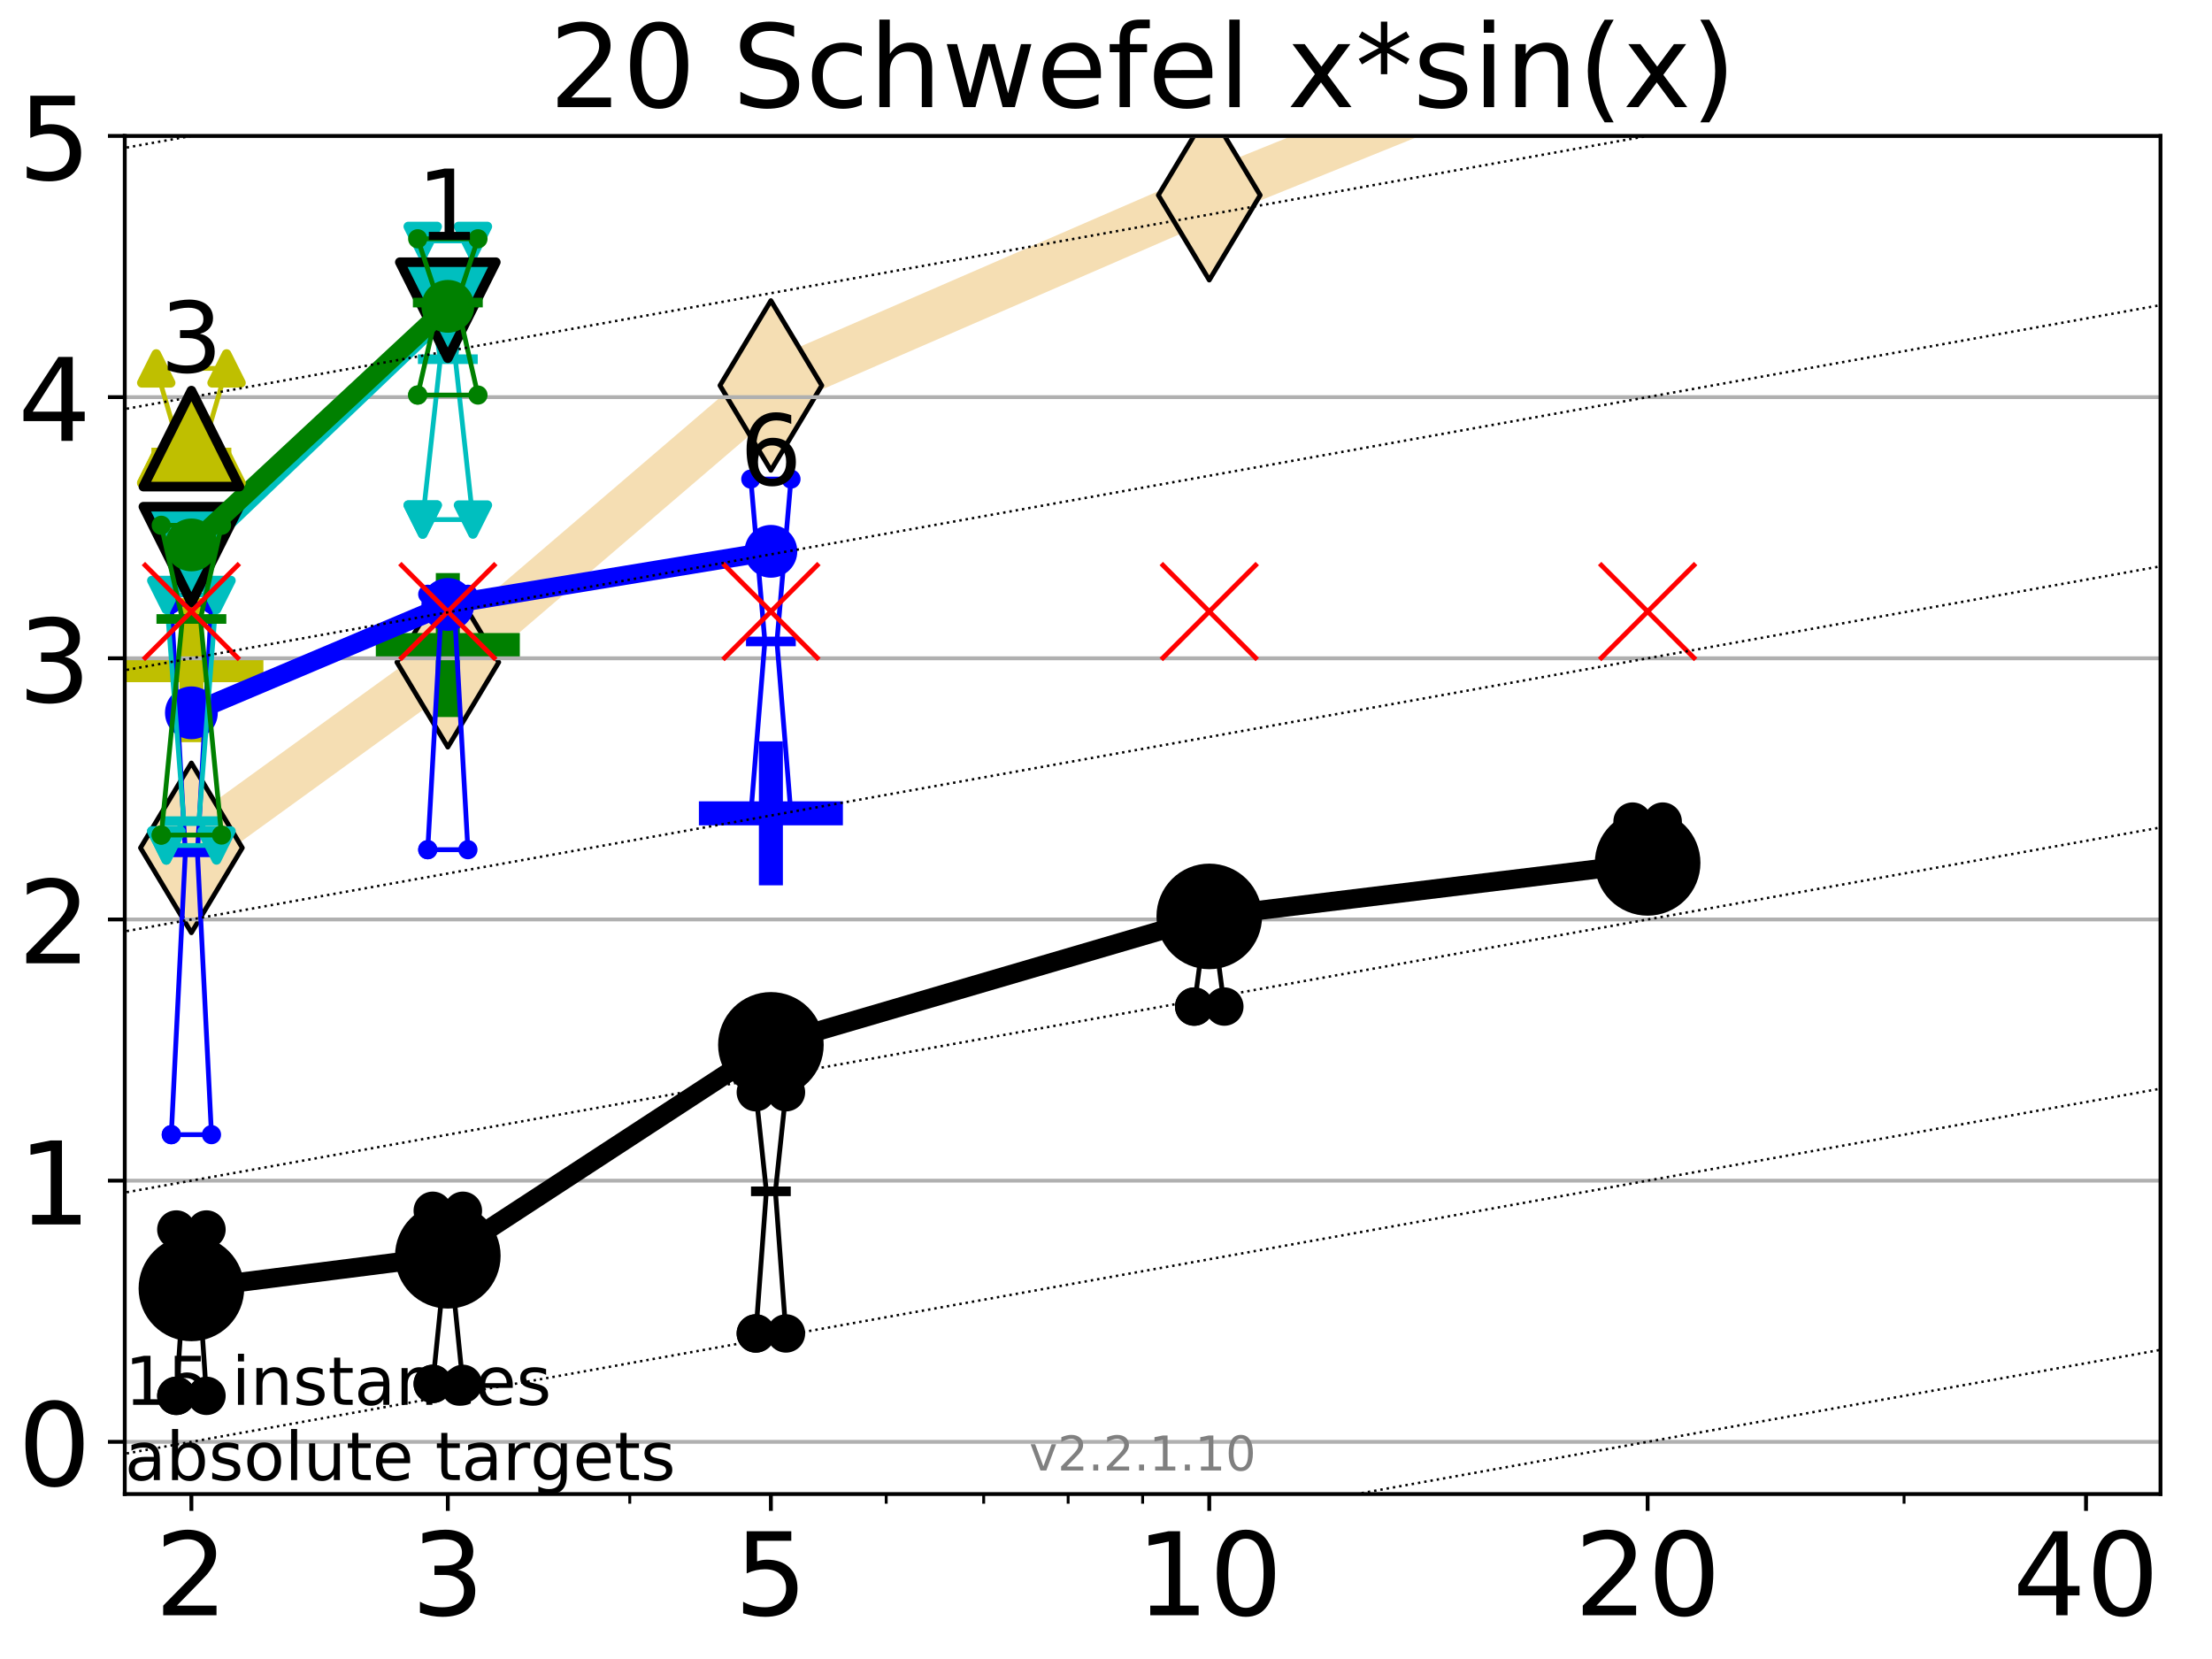 <?xml version="1.0" encoding="utf-8" standalone="no"?>
<!DOCTYPE svg PUBLIC "-//W3C//DTD SVG 1.1//EN"
  "http://www.w3.org/Graphics/SVG/1.1/DTD/svg11.dtd">
<!-- Created with matplotlib (http://matplotlib.org/) -->
<svg height="345.6pt" version="1.1" viewBox="0 0 460.8 345.6" width="460.8pt" xmlns="http://www.w3.org/2000/svg" xmlns:xlink="http://www.w3.org/1999/xlink">
 <defs>
  <style type="text/css">
*{stroke-linecap:butt;stroke-linejoin:round;}
  </style>
 </defs>
 <g id="figure_1">
  <g id="patch_1">
   <path d="M 0 345.6 
L 460.8 345.6 
L 460.8 0 
L 0 0 
z
" style="fill:#ffffff;"/>
  </g>
  <g id="axes_1">
   <g id="patch_2">
    <path d="M 25.99 311.24 
L 450.072 311.24 
L 450.072 28.32 
L 25.99 28.32 
z
" style="fill:#ffffff;"/>
   </g>
   <g id="line2d_1">
    <path clip-path="url(#pe237c9c0b2)" d="M 39.871 176.627 
L 93.29 137.961 
L 160.591 80.302 
L 251.912 40.664 
L 343.233 3.742 
" style="fill:none;stroke:#f5deb3;stroke-linecap:square;stroke-width:10;"/>
    <defs>
     <path d="M -0 17.678 
L 10.607 0 
L 0 -17.678 
L -10.607 -0 
z
" id="m5ea9d3b8e5" style="stroke:#000000;stroke-linejoin:miter;"/>
    </defs>
    <g clip-path="url(#pe237c9c0b2)">
     <use style="fill:#f5deb3;stroke:#000000;stroke-linejoin:miter;" x="39.871" xlink:href="#m5ea9d3b8e5" y="176.627"/>
     <use style="fill:#f5deb3;stroke:#000000;stroke-linejoin:miter;" x="93.29" xlink:href="#m5ea9d3b8e5" y="137.961"/>
     <use style="fill:#f5deb3;stroke:#000000;stroke-linejoin:miter;" x="160.591" xlink:href="#m5ea9d3b8e5" y="80.302"/>
     <use style="fill:#f5deb3;stroke:#000000;stroke-linejoin:miter;" x="251.912" xlink:href="#m5ea9d3b8e5" y="40.664"/>
     <use style="fill:#f5deb3;stroke:#000000;stroke-linejoin:miter;" x="343.233" xlink:href="#m5ea9d3b8e5" y="3.742"/>
    </g>
   </g>
   <g id="line2d_2">
    <defs>
     <path d="M -15 0 
L 15 0 
M 0 15 
L 0 -15 
" id="m3af08c7e57" style="stroke:#bfbf00;stroke-width:5;"/>
    </defs>
    <g clip-path="url(#pe237c9c0b2)">
     <use style="fill:#bfbf00;stroke:#bfbf00;stroke-width:5;" x="39.871" xlink:href="#m3af08c7e57" y="139.612"/>
    </g>
   </g>
   <g id="line2d_3">
    <defs>
     <path d="M -15 0 
L 15 0 
M 0 15 
L 0 -15 
" id="m9e82dabcdb" style="stroke:#008000;stroke-width:5;"/>
    </defs>
    <g clip-path="url(#pe237c9c0b2)">
     <use style="fill:#008000;stroke:#008000;stroke-width:5;" x="93.29" xlink:href="#m9e82dabcdb" y="134.373"/>
    </g>
   </g>
   <g id="line2d_4">
    <defs>
     <path d="M -15 0 
L 15 0 
M 0 15 
L 0 -15 
" id="m5fb9a158f3" style="stroke:#0000ff;stroke-width:5;"/>
    </defs>
    <g clip-path="url(#pe237c9c0b2)">
     <use style="fill:#0000ff;stroke:#0000ff;stroke-width:5;" x="160.591" xlink:href="#m5fb9a158f3" y="169.433"/>
    </g>
   </g>
   <g id="matplotlib.axis_1">
    <g id="xtick_1">
     <g id="line2d_5">
      <defs>
       <path d="M 0 0 
L 0 3.5 
" id="m51ab8c7e76" style="stroke:#000000;stroke-width:0.8;"/>
      </defs>
      <g>
       <use style="stroke:#000000;stroke-width:0.8;" x="39.871" xlink:href="#m51ab8c7e76" y="311.24"/>
      </g>
     </g>
     <g id="text_1">
      <!-- 2 -->
      <defs>
       <path d="M 19.188 8.297 
L 53.609 8.297 
L 53.609 0 
L 7.328 0 
L 7.328 8.297 
Q 12.938 14.109 22.625 23.891 
Q 32.328 33.688 34.812 36.531 
Q 39.547 41.844 41.422 45.531 
Q 43.312 49.219 43.312 52.781 
Q 43.312 58.594 39.234 62.25 
Q 35.156 65.922 28.609 65.922 
Q 23.969 65.922 18.812 64.312 
Q 13.672 62.703 7.812 59.422 
L 7.812 69.391 
Q 13.766 71.781 18.938 73 
Q 24.125 74.219 28.422 74.219 
Q 39.75 74.219 46.484 68.547 
Q 53.219 62.891 53.219 53.422 
Q 53.219 48.922 51.531 44.891 
Q 49.859 40.875 45.406 35.406 
Q 44.188 33.984 37.641 27.219 
Q 31.109 20.453 19.188 8.297 
z
" id="DejaVuSans-32"/>
      </defs>
      <g transform="translate(32.236 336.476)scale(0.24 -0.24)">
       <use xlink:href="#DejaVuSans-32"/>
      </g>
     </g>
    </g>
    <g id="xtick_2">
     <g id="line2d_6">
      <g>
       <use style="stroke:#000000;stroke-width:0.8;" x="93.29" xlink:href="#m51ab8c7e76" y="311.24"/>
      </g>
     </g>
     <g id="text_2">
      <!-- 3 -->
      <defs>
       <path d="M 40.578 39.312 
Q 47.656 37.797 51.625 33 
Q 55.609 28.219 55.609 21.188 
Q 55.609 10.406 48.188 4.484 
Q 40.766 -1.422 27.094 -1.422 
Q 22.516 -1.422 17.656 -0.516 
Q 12.797 0.391 7.625 2.203 
L 7.625 11.719 
Q 11.719 9.328 16.594 8.109 
Q 21.484 6.891 26.812 6.891 
Q 36.078 6.891 40.938 10.547 
Q 45.797 14.203 45.797 21.188 
Q 45.797 27.641 41.281 31.266 
Q 36.766 34.906 28.719 34.906 
L 20.219 34.906 
L 20.219 43.016 
L 29.109 43.016 
Q 36.375 43.016 40.234 45.922 
Q 44.094 48.828 44.094 54.297 
Q 44.094 59.906 40.109 62.906 
Q 36.141 65.922 28.719 65.922 
Q 24.656 65.922 20.016 65.031 
Q 15.375 64.156 9.812 62.312 
L 9.812 71.094 
Q 15.438 72.656 20.344 73.438 
Q 25.25 74.219 29.594 74.219 
Q 40.828 74.219 47.359 69.109 
Q 53.906 64.016 53.906 55.328 
Q 53.906 49.266 50.438 45.094 
Q 46.969 40.922 40.578 39.312 
z
" id="DejaVuSans-33"/>
      </defs>
      <g transform="translate(85.656 336.476)scale(0.24 -0.24)">
       <use xlink:href="#DejaVuSans-33"/>
      </g>
     </g>
    </g>
    <g id="xtick_3">
     <g id="line2d_7">
      <g>
       <use style="stroke:#000000;stroke-width:0.8;" x="160.591" xlink:href="#m51ab8c7e76" y="311.24"/>
      </g>
     </g>
     <g id="text_3">
      <!-- 5 -->
      <defs>
       <path d="M 10.797 72.906 
L 49.516 72.906 
L 49.516 64.594 
L 19.828 64.594 
L 19.828 46.734 
Q 21.969 47.469 24.109 47.828 
Q 26.266 48.188 28.422 48.188 
Q 40.625 48.188 47.75 41.5 
Q 54.891 34.812 54.891 23.391 
Q 54.891 11.625 47.562 5.094 
Q 40.234 -1.422 26.906 -1.422 
Q 22.312 -1.422 17.547 -0.641 
Q 12.797 0.141 7.719 1.703 
L 7.719 11.625 
Q 12.109 9.234 16.797 8.062 
Q 21.484 6.891 26.703 6.891 
Q 35.156 6.891 40.078 11.328 
Q 45.016 15.766 45.016 23.391 
Q 45.016 31 40.078 35.438 
Q 35.156 39.891 26.703 39.891 
Q 22.75 39.891 18.812 39.016 
Q 14.891 38.141 10.797 36.281 
z
" id="DejaVuSans-35"/>
      </defs>
      <g transform="translate(152.956 336.476)scale(0.24 -0.24)">
       <use xlink:href="#DejaVuSans-35"/>
      </g>
     </g>
    </g>
    <g id="xtick_4">
     <g id="line2d_8">
      <g>
       <use style="stroke:#000000;stroke-width:0.8;" x="251.912" xlink:href="#m51ab8c7e76" y="311.24"/>
      </g>
     </g>
     <g id="text_4">
      <!-- 10 -->
      <defs>
       <path d="M 12.406 8.297 
L 28.516 8.297 
L 28.516 63.922 
L 10.984 60.406 
L 10.984 69.391 
L 28.422 72.906 
L 38.281 72.906 
L 38.281 8.297 
L 54.391 8.297 
L 54.391 0 
L 12.406 0 
z
" id="DejaVuSans-31"/>
       <path d="M 31.781 66.406 
Q 24.172 66.406 20.328 58.906 
Q 16.5 51.422 16.5 36.375 
Q 16.5 21.391 20.328 13.891 
Q 24.172 6.391 31.781 6.391 
Q 39.453 6.391 43.281 13.891 
Q 47.125 21.391 47.125 36.375 
Q 47.125 51.422 43.281 58.906 
Q 39.453 66.406 31.781 66.406 
z
M 31.781 74.219 
Q 44.047 74.219 50.516 64.516 
Q 56.984 54.828 56.984 36.375 
Q 56.984 17.969 50.516 8.266 
Q 44.047 -1.422 31.781 -1.422 
Q 19.531 -1.422 13.062 8.266 
Q 6.594 17.969 6.594 36.375 
Q 6.594 54.828 13.062 64.516 
Q 19.531 74.219 31.781 74.219 
z
" id="DejaVuSans-30"/>
      </defs>
      <g transform="translate(236.642 336.476)scale(0.24 -0.24)">
       <use xlink:href="#DejaVuSans-31"/>
       <use x="63.623" xlink:href="#DejaVuSans-30"/>
      </g>
     </g>
    </g>
    <g id="xtick_5">
     <g id="line2d_9">
      <g>
       <use style="stroke:#000000;stroke-width:0.8;" x="343.233" xlink:href="#m51ab8c7e76" y="311.24"/>
      </g>
     </g>
     <g id="text_5">
      <!-- 20 -->
      <g transform="translate(327.963 336.476)scale(0.24 -0.24)">
       <use xlink:href="#DejaVuSans-32"/>
       <use x="63.623" xlink:href="#DejaVuSans-30"/>
      </g>
     </g>
    </g>
    <g id="xtick_6">
     <g id="line2d_10">
      <g>
       <use style="stroke:#000000;stroke-width:0.8;" x="434.554" xlink:href="#m51ab8c7e76" y="311.24"/>
      </g>
     </g>
     <g id="text_6">
      <!-- 40 -->
      <defs>
       <path d="M 37.797 64.312 
L 12.891 25.391 
L 37.797 25.391 
z
M 35.203 72.906 
L 47.609 72.906 
L 47.609 25.391 
L 58.016 25.391 
L 58.016 17.188 
L 47.609 17.188 
L 47.609 0 
L 37.797 0 
L 37.797 17.188 
L 4.891 17.188 
L 4.891 26.703 
z
" id="DejaVuSans-34"/>
      </defs>
      <g transform="translate(419.284 336.476)scale(0.24 -0.24)">
       <use xlink:href="#DejaVuSans-34"/>
       <use x="63.623" xlink:href="#DejaVuSans-30"/>
      </g>
     </g>
    </g>
    <g id="xtick_7">
     <g id="line2d_11">
      <defs>
       <path d="M 0 0 
L 0 2 
" id="m64a99295f7" style="stroke:#000000;stroke-width:0.6;"/>
      </defs>
      <g>
       <use style="stroke:#000000;stroke-width:0.6;" x="39.871" xlink:href="#m64a99295f7" y="311.24"/>
      </g>
     </g>
    </g>
    <g id="xtick_8">
     <g id="line2d_12">
      <g>
       <use style="stroke:#000000;stroke-width:0.6;" x="93.29" xlink:href="#m64a99295f7" y="311.24"/>
      </g>
     </g>
    </g>
    <g id="xtick_9">
     <g id="line2d_13">
      <g>
       <use style="stroke:#000000;stroke-width:0.6;" x="131.192" xlink:href="#m64a99295f7" y="311.24"/>
      </g>
     </g>
    </g>
    <g id="xtick_10">
     <g id="line2d_14">
      <g>
       <use style="stroke:#000000;stroke-width:0.6;" x="160.591" xlink:href="#m64a99295f7" y="311.24"/>
      </g>
     </g>
    </g>
    <g id="xtick_11">
     <g id="line2d_15">
      <g>
       <use style="stroke:#000000;stroke-width:0.6;" x="184.612" xlink:href="#m64a99295f7" y="311.24"/>
      </g>
     </g>
    </g>
    <g id="xtick_12">
     <g id="line2d_16">
      <g>
       <use style="stroke:#000000;stroke-width:0.6;" x="204.921" xlink:href="#m64a99295f7" y="311.24"/>
      </g>
     </g>
    </g>
    <g id="xtick_13">
     <g id="line2d_17">
      <g>
       <use style="stroke:#000000;stroke-width:0.6;" x="222.513" xlink:href="#m64a99295f7" y="311.24"/>
      </g>
     </g>
    </g>
    <g id="xtick_14">
     <g id="line2d_18">
      <g>
       <use style="stroke:#000000;stroke-width:0.6;" x="238.031" xlink:href="#m64a99295f7" y="311.24"/>
      </g>
     </g>
    </g>
    <g id="xtick_15">
     <g id="line2d_19">
      <g>
       <use style="stroke:#000000;stroke-width:0.6;" x="343.233" xlink:href="#m64a99295f7" y="311.24"/>
      </g>
     </g>
    </g>
    <g id="xtick_16">
     <g id="line2d_20">
      <g>
       <use style="stroke:#000000;stroke-width:0.6;" x="396.653" xlink:href="#m64a99295f7" y="311.24"/>
      </g>
     </g>
    </g>
    <g id="xtick_17">
     <g id="line2d_21">
      <g>
       <use style="stroke:#000000;stroke-width:0.6;" x="434.554" xlink:href="#m64a99295f7" y="311.24"/>
      </g>
     </g>
    </g>
   </g>
   <g id="matplotlib.axis_2">
    <g id="ytick_1">
     <g id="line2d_22">
      <path clip-path="url(#pe237c9c0b2)" d="M 25.99 300.358 
L 450.072 300.358 
" style="fill:none;stroke:#b0b0b0;stroke-linecap:square;stroke-width:0.8;"/>
     </g>
     <g id="line2d_23">
      <defs>
       <path d="M 0 0 
L -3.5 0 
" id="m6e89105140" style="stroke:#000000;stroke-width:0.8;"/>
      </defs>
      <g>
       <use style="stroke:#000000;stroke-width:0.8;" x="25.99" xlink:href="#m6e89105140" y="300.358"/>
      </g>
     </g>
     <g id="text_7">
      <!-- 0 -->
      <g transform="translate(3.72 309.477)scale(0.24 -0.24)">
       <use xlink:href="#DejaVuSans-30"/>
      </g>
     </g>
    </g>
    <g id="ytick_2">
     <g id="line2d_24">
      <path clip-path="url(#pe237c9c0b2)" d="M 25.99 245.951 
L 450.072 245.951 
" style="fill:none;stroke:#b0b0b0;stroke-linecap:square;stroke-width:0.8;"/>
     </g>
     <g id="line2d_25">
      <g>
       <use style="stroke:#000000;stroke-width:0.8;" x="25.99" xlink:href="#m6e89105140" y="245.951"/>
      </g>
     </g>
     <g id="text_8">
      <!-- 1 -->
      <g transform="translate(3.72 255.069)scale(0.24 -0.24)">
       <use xlink:href="#DejaVuSans-31"/>
      </g>
     </g>
    </g>
    <g id="ytick_3">
     <g id="line2d_26">
      <path clip-path="url(#pe237c9c0b2)" d="M 25.99 191.543 
L 450.072 191.543 
" style="fill:none;stroke:#b0b0b0;stroke-linecap:square;stroke-width:0.8;"/>
     </g>
     <g id="line2d_27">
      <g>
       <use style="stroke:#000000;stroke-width:0.8;" x="25.99" xlink:href="#m6e89105140" y="191.543"/>
      </g>
     </g>
     <g id="text_9">
      <!-- 2 -->
      <g transform="translate(3.72 200.661)scale(0.24 -0.24)">
       <use xlink:href="#DejaVuSans-32"/>
      </g>
     </g>
    </g>
    <g id="ytick_4">
     <g id="line2d_28">
      <path clip-path="url(#pe237c9c0b2)" d="M 25.99 137.135 
L 450.072 137.135 
" style="fill:none;stroke:#b0b0b0;stroke-linecap:square;stroke-width:0.8;"/>
     </g>
     <g id="line2d_29">
      <g>
       <use style="stroke:#000000;stroke-width:0.8;" x="25.99" xlink:href="#m6e89105140" y="137.135"/>
      </g>
     </g>
     <g id="text_10">
      <!-- 3 -->
      <g transform="translate(3.72 146.254)scale(0.24 -0.24)">
       <use xlink:href="#DejaVuSans-33"/>
      </g>
     </g>
    </g>
    <g id="ytick_5">
     <g id="line2d_30">
      <path clip-path="url(#pe237c9c0b2)" d="M 25.99 82.728 
L 450.072 82.728 
" style="fill:none;stroke:#b0b0b0;stroke-linecap:square;stroke-width:0.8;"/>
     </g>
     <g id="line2d_31">
      <g>
       <use style="stroke:#000000;stroke-width:0.8;" x="25.99" xlink:href="#m6e89105140" y="82.728"/>
      </g>
     </g>
     <g id="text_11">
      <!-- 4 -->
      <g transform="translate(3.72 91.846)scale(0.24 -0.24)">
       <use xlink:href="#DejaVuSans-34"/>
      </g>
     </g>
    </g>
    <g id="ytick_6">
     <g id="line2d_32">
      <path clip-path="url(#pe237c9c0b2)" d="M 25.99 28.32 
L 450.072 28.32 
" style="fill:none;stroke:#b0b0b0;stroke-linecap:square;stroke-width:0.8;"/>
     </g>
     <g id="line2d_33">
      <g>
       <use style="stroke:#000000;stroke-width:0.8;" x="25.99" xlink:href="#m6e89105140" y="28.32"/>
      </g>
     </g>
     <g id="text_12">
      <!-- 5 -->
      <g transform="translate(3.72 37.438)scale(0.24 -0.24)">
       <use xlink:href="#DejaVuSans-35"/>
      </g>
     </g>
    </g>
   </g>
   <g id="line2d_34">
    <path clip-path="url(#pe237c9c0b2)" d="M 36.732 290.778 
L 38.929 258.021 
L 36.732 256.13 
L 43.01 256.13 
L 40.813 258.021 
L 43.01 290.778 
L 36.732 290.778 
" style="fill:none;stroke:#000000;stroke-linecap:square;"/>
   </g>
   <g id="line2d_35">
    <path clip-path="url(#pe237c9c0b2)" d="M 36.732 290.778 
L 43.01 290.778 
L 43.01 256.13 
L 36.732 256.13 
L 36.732 290.778 
" style="fill:none;"/>
    <defs>
     <path d="M 0 3 
C 0.796 3 1.559 2.684 2.121 2.121 
C 2.684 1.559 3 0.796 3 0 
C 3 -0.796 2.684 -1.559 2.121 -2.121 
C 1.559 -2.684 0.796 -3 0 -3 
C -0.796 -3 -1.559 -2.684 -2.121 -2.121 
C -2.684 -1.559 -3 -0.796 -3 0 
C -3 0.796 -2.684 1.559 -2.121 2.121 
C -1.559 2.684 -0.796 3 0 3 
z
" id="m3b467c3df9" style="stroke:#000000;stroke-width:2;"/>
    </defs>
    <g clip-path="url(#pe237c9c0b2)">
     <use style="stroke:#000000;stroke-width:2;" x="36.732" xlink:href="#m3b467c3df9" y="290.778"/>
     <use style="stroke:#000000;stroke-width:2;" x="43.01" xlink:href="#m3b467c3df9" y="290.778"/>
     <use style="stroke:#000000;stroke-width:2;" x="43.01" xlink:href="#m3b467c3df9" y="256.13"/>
     <use style="stroke:#000000;stroke-width:2;" x="36.732" xlink:href="#m3b467c3df9" y="256.13"/>
     <use style="stroke:#000000;stroke-width:2;" x="36.732" xlink:href="#m3b467c3df9" y="290.778"/>
    </g>
   </g>
   <g id="line2d_36">
    <path clip-path="url(#pe237c9c0b2)" d="M 36.732 258.021 
L 43.01 258.021 
" style="fill:none;stroke:#000000;stroke-linecap:square;stroke-width:2;"/>
   </g>
   <g id="line2d_37">
    <path clip-path="url(#pe237c9c0b2)" d="M 90.151 288.288 
L 92.349 266.637 
L 90.151 252.229 
L 96.43 252.229 
L 94.232 266.637 
L 96.43 288.288 
L 90.151 288.288 
" style="fill:none;stroke:#000000;stroke-linecap:square;"/>
   </g>
   <g id="line2d_38">
    <path clip-path="url(#pe237c9c0b2)" d="M 90.151 288.288 
L 96.43 288.288 
L 96.43 252.229 
L 90.151 252.229 
L 90.151 288.288 
" style="fill:none;"/>
    <g clip-path="url(#pe237c9c0b2)">
     <use style="stroke:#000000;stroke-width:2;" x="90.151" xlink:href="#m3b467c3df9" y="288.288"/>
     <use style="stroke:#000000;stroke-width:2;" x="96.43" xlink:href="#m3b467c3df9" y="288.288"/>
     <use style="stroke:#000000;stroke-width:2;" x="96.43" xlink:href="#m3b467c3df9" y="252.229"/>
     <use style="stroke:#000000;stroke-width:2;" x="90.151" xlink:href="#m3b467c3df9" y="252.229"/>
     <use style="stroke:#000000;stroke-width:2;" x="90.151" xlink:href="#m3b467c3df9" y="288.288"/>
    </g>
   </g>
   <g id="line2d_39">
    <path clip-path="url(#pe237c9c0b2)" d="M 90.151 266.637 
L 96.43 266.637 
" style="fill:none;stroke:#000000;stroke-linecap:square;stroke-width:2;"/>
   </g>
   <g id="line2d_40">
    <path clip-path="url(#pe237c9c0b2)" d="M 157.452 277.781 
L 159.649 248.179 
L 157.452 227.536 
L 163.73 227.536 
L 161.533 248.179 
L 163.73 277.781 
L 157.452 277.781 
" style="fill:none;stroke:#000000;stroke-linecap:square;"/>
   </g>
   <g id="line2d_41">
    <path clip-path="url(#pe237c9c0b2)" d="M 157.452 277.781 
L 163.73 277.781 
L 163.73 227.536 
L 157.452 227.536 
L 157.452 277.781 
" style="fill:none;"/>
    <g clip-path="url(#pe237c9c0b2)">
     <use style="stroke:#000000;stroke-width:2;" x="157.452" xlink:href="#m3b467c3df9" y="277.781"/>
     <use style="stroke:#000000;stroke-width:2;" x="163.73" xlink:href="#m3b467c3df9" y="277.781"/>
     <use style="stroke:#000000;stroke-width:2;" x="163.73" xlink:href="#m3b467c3df9" y="227.536"/>
     <use style="stroke:#000000;stroke-width:2;" x="157.452" xlink:href="#m3b467c3df9" y="227.536"/>
     <use style="stroke:#000000;stroke-width:2;" x="157.452" xlink:href="#m3b467c3df9" y="277.781"/>
    </g>
   </g>
   <g id="line2d_42">
    <path clip-path="url(#pe237c9c0b2)" d="M 157.452 248.179 
L 163.73 248.179 
" style="fill:none;stroke:#000000;stroke-linecap:square;stroke-width:2;"/>
   </g>
   <g id="line2d_43">
    <path clip-path="url(#pe237c9c0b2)" d="M 248.773 209.687 
L 250.97 193.005 
L 248.773 190.799 
L 255.051 190.799 
L 252.854 193.005 
L 255.051 209.687 
L 248.773 209.687 
" style="fill:none;stroke:#000000;stroke-linecap:square;"/>
   </g>
   <g id="line2d_44">
    <path clip-path="url(#pe237c9c0b2)" d="M 248.773 209.687 
L 255.051 209.687 
L 255.051 190.799 
L 248.773 190.799 
L 248.773 209.687 
" style="fill:none;"/>
    <g clip-path="url(#pe237c9c0b2)">
     <use style="stroke:#000000;stroke-width:2;" x="248.773" xlink:href="#m3b467c3df9" y="209.687"/>
     <use style="stroke:#000000;stroke-width:2;" x="255.051" xlink:href="#m3b467c3df9" y="209.687"/>
     <use style="stroke:#000000;stroke-width:2;" x="255.051" xlink:href="#m3b467c3df9" y="190.799"/>
     <use style="stroke:#000000;stroke-width:2;" x="248.773" xlink:href="#m3b467c3df9" y="190.799"/>
     <use style="stroke:#000000;stroke-width:2;" x="248.773" xlink:href="#m3b467c3df9" y="209.687"/>
    </g>
   </g>
   <g id="line2d_45">
    <path clip-path="url(#pe237c9c0b2)" d="M 248.773 193.005 
L 255.051 193.005 
" style="fill:none;stroke:#000000;stroke-linecap:square;stroke-width:2;"/>
   </g>
   <g id="line2d_46">
    <path clip-path="url(#pe237c9c0b2)" d="M 340.094 183.958 
L 342.291 176.247 
L 340.094 171.154 
L 346.372 171.154 
L 344.175 176.247 
L 346.372 183.958 
L 340.094 183.958 
" style="fill:none;stroke:#000000;stroke-linecap:square;"/>
   </g>
   <g id="line2d_47">
    <path clip-path="url(#pe237c9c0b2)" d="M 340.094 183.958 
L 346.372 183.958 
L 346.372 171.154 
L 340.094 171.154 
L 340.094 183.958 
" style="fill:none;"/>
    <g clip-path="url(#pe237c9c0b2)">
     <use style="stroke:#000000;stroke-width:2;" x="340.094" xlink:href="#m3b467c3df9" y="183.958"/>
     <use style="stroke:#000000;stroke-width:2;" x="346.372" xlink:href="#m3b467c3df9" y="183.958"/>
     <use style="stroke:#000000;stroke-width:2;" x="346.372" xlink:href="#m3b467c3df9" y="171.154"/>
     <use style="stroke:#000000;stroke-width:2;" x="340.094" xlink:href="#m3b467c3df9" y="171.154"/>
     <use style="stroke:#000000;stroke-width:2;" x="340.094" xlink:href="#m3b467c3df9" y="183.958"/>
    </g>
   </g>
   <g id="line2d_48">
    <path clip-path="url(#pe237c9c0b2)" d="M 340.094 176.247 
L 346.372 176.247 
" style="fill:none;stroke:#000000;stroke-linecap:square;stroke-width:2;"/>
   </g>
   <g id="line2d_49">
    <path clip-path="url(#pe237c9c0b2)" d="M 39.871 268.403 
L 93.29 261.605 
" style="fill:none;stroke:#000000;stroke-linecap:square;stroke-width:4;"/>
   </g>
   <g id="line2d_50">
    <path clip-path="url(#pe237c9c0b2)" d="M 93.29 261.605 
L 160.591 217.663 
" style="fill:none;stroke:#000000;stroke-linecap:square;stroke-width:4;"/>
   </g>
   <g id="line2d_51">
    <path clip-path="url(#pe237c9c0b2)" d="M 160.591 217.663 
L 251.912 190.907 
" style="fill:none;stroke:#000000;stroke-linecap:square;stroke-width:4;"/>
   </g>
   <g id="line2d_52">
    <path clip-path="url(#pe237c9c0b2)" d="M 251.912 190.907 
L 343.233 179.753 
" style="fill:none;stroke:#000000;stroke-linecap:square;stroke-width:4;"/>
   </g>
   <g id="line2d_53">
    <path clip-path="url(#pe237c9c0b2)" d="M 39.871 268.403 
L 93.29 261.605 
L 160.591 217.663 
L 251.912 190.907 
L 343.233 179.753 
" style="fill:none;"/>
    <defs>
     <path d="M 0 10 
C 2.652 10 5.196 8.946 7.071 7.071 
C 8.946 5.196 10 2.652 10 0 
C 10 -2.652 8.946 -5.196 7.071 -7.071 
C 5.196 -8.946 2.652 -10 0 -10 
C -2.652 -10 -5.196 -8.946 -7.071 -7.071 
C -8.946 -5.196 -10 -2.652 -10 0 
C -10 2.652 -8.946 5.196 -7.071 7.071 
C -5.196 8.946 -2.652 10 0 10 
z
" id="mab9c850b05" style="stroke:#000000;stroke-width:2;"/>
    </defs>
    <g clip-path="url(#pe237c9c0b2)">
     <use style="stroke:#000000;stroke-width:2;" x="39.871" xlink:href="#mab9c850b05" y="268.403"/>
     <use style="stroke:#000000;stroke-width:2;" x="93.29" xlink:href="#mab9c850b05" y="261.605"/>
     <use style="stroke:#000000;stroke-width:2;" x="160.591" xlink:href="#mab9c850b05" y="217.663"/>
     <use style="stroke:#000000;stroke-width:2;" x="251.912" xlink:href="#mab9c850b05" y="190.907"/>
     <use style="stroke:#000000;stroke-width:2;" x="343.233" xlink:href="#mab9c850b05" y="179.753"/>
    </g>
   </g>
   <g id="line2d_54">
    <path clip-path="url(#pe237c9c0b2)" d="M 35.685 236.37 
L 38.615 177.556 
L 35.685 125.86 
L 44.057 125.86 
L 41.127 177.556 
L 44.057 236.37 
L 35.685 236.37 
" style="fill:none;stroke:#0000ff;stroke-linecap:square;"/>
   </g>
   <g id="line2d_55">
    <path clip-path="url(#pe237c9c0b2)" d="M 35.685 236.37 
L 44.057 236.37 
L 44.057 125.86 
L 35.685 125.86 
L 35.685 236.37 
" style="fill:none;"/>
    <defs>
     <path d="M 0 1.5 
C 0.398 1.5 0.779 1.342 1.061 1.061 
C 1.342 0.779 1.5 0.398 1.5 0 
C 1.5 -0.398 1.342 -0.779 1.061 -1.061 
C 0.779 -1.342 0.398 -1.5 0 -1.5 
C -0.398 -1.5 -0.779 -1.342 -1.061 -1.061 
C -1.342 -0.779 -1.5 -0.398 -1.5 0 
C -1.5 0.398 -1.342 0.779 -1.061 1.061 
C -0.779 1.342 -0.398 1.5 0 1.5 
z
" id="mcb8c33ab63" style="stroke:#0000ff;"/>
    </defs>
    <g clip-path="url(#pe237c9c0b2)">
     <use style="fill:#0000ff;stroke:#0000ff;" x="35.685" xlink:href="#mcb8c33ab63" y="236.37"/>
     <use style="fill:#0000ff;stroke:#0000ff;" x="44.057" xlink:href="#mcb8c33ab63" y="236.37"/>
     <use style="fill:#0000ff;stroke:#0000ff;" x="44.057" xlink:href="#mcb8c33ab63" y="125.86"/>
     <use style="fill:#0000ff;stroke:#0000ff;" x="35.685" xlink:href="#mcb8c33ab63" y="125.86"/>
     <use style="fill:#0000ff;stroke:#0000ff;" x="35.685" xlink:href="#mcb8c33ab63" y="236.37"/>
    </g>
   </g>
   <g id="line2d_56">
    <path clip-path="url(#pe237c9c0b2)" d="M 35.685 177.556 
L 44.057 177.556 
" style="fill:none;stroke:#0000ff;stroke-linecap:square;stroke-width:2;"/>
   </g>
   <g id="line2d_57">
    <path clip-path="url(#pe237c9c0b2)" d="M 89.105 177.007 
L 92.035 125.077 
L 89.105 123.796 
L 97.476 123.796 
L 94.546 125.077 
L 97.476 177.007 
L 89.105 177.007 
" style="fill:none;stroke:#0000ff;stroke-linecap:square;"/>
   </g>
   <g id="line2d_58">
    <path clip-path="url(#pe237c9c0b2)" d="M 89.105 177.007 
L 97.476 177.007 
L 97.476 123.796 
L 89.105 123.796 
L 89.105 177.007 
" style="fill:none;"/>
    <g clip-path="url(#pe237c9c0b2)">
     <use style="fill:#0000ff;stroke:#0000ff;" x="89.105" xlink:href="#mcb8c33ab63" y="177.007"/>
     <use style="fill:#0000ff;stroke:#0000ff;" x="97.476" xlink:href="#mcb8c33ab63" y="177.007"/>
     <use style="fill:#0000ff;stroke:#0000ff;" x="97.476" xlink:href="#mcb8c33ab63" y="123.796"/>
     <use style="fill:#0000ff;stroke:#0000ff;" x="89.105" xlink:href="#mcb8c33ab63" y="123.796"/>
     <use style="fill:#0000ff;stroke:#0000ff;" x="89.105" xlink:href="#mcb8c33ab63" y="177.007"/>
    </g>
   </g>
   <g id="line2d_59">
    <path clip-path="url(#pe237c9c0b2)" d="M 89.105 125.077 
L 97.476 125.077 
" style="fill:none;stroke:#0000ff;stroke-linecap:square;stroke-width:2;"/>
   </g>
   <g id="line2d_60">
    <path clip-path="url(#pe237c9c0b2)" d="M 156.405 169.685 
L 159.335 133.63 
L 156.405 99.8 
L 164.777 99.8 
L 161.847 133.63 
L 164.777 169.685 
L 156.405 169.685 
" style="fill:none;stroke:#0000ff;stroke-linecap:square;"/>
   </g>
   <g id="line2d_61">
    <path clip-path="url(#pe237c9c0b2)" d="M 156.405 169.685 
L 164.777 169.685 
L 164.777 99.8 
L 156.405 99.8 
L 156.405 169.685 
" style="fill:none;"/>
    <g clip-path="url(#pe237c9c0b2)">
     <use style="fill:#0000ff;stroke:#0000ff;" x="156.405" xlink:href="#mcb8c33ab63" y="169.685"/>
     <use style="fill:#0000ff;stroke:#0000ff;" x="164.777" xlink:href="#mcb8c33ab63" y="169.685"/>
     <use style="fill:#0000ff;stroke:#0000ff;" x="164.777" xlink:href="#mcb8c33ab63" y="99.8"/>
     <use style="fill:#0000ff;stroke:#0000ff;" x="156.405" xlink:href="#mcb8c33ab63" y="99.8"/>
     <use style="fill:#0000ff;stroke:#0000ff;" x="156.405" xlink:href="#mcb8c33ab63" y="169.685"/>
    </g>
   </g>
   <g id="line2d_62">
    <path clip-path="url(#pe237c9c0b2)" d="M 156.405 133.63 
L 164.777 133.63 
" style="fill:none;stroke:#0000ff;stroke-linecap:square;stroke-width:2;"/>
   </g>
   <g id="line2d_63">
    <path clip-path="url(#pe237c9c0b2)" d="M 39.871 148.492 
L 93.29 125.92 
" style="fill:none;stroke:#0000ff;stroke-linecap:square;stroke-width:4;"/>
   </g>
   <g id="line2d_64">
    <path clip-path="url(#pe237c9c0b2)" d="M 93.29 125.92 
L 160.591 114.852 
" style="fill:none;stroke:#0000ff;stroke-linecap:square;stroke-width:4;"/>
   </g>
   <g id="line2d_65">
    <path clip-path="url(#pe237c9c0b2)" d="M 39.871 148.492 
L 93.29 125.92 
L 160.591 114.852 
" style="fill:none;"/>
    <defs>
     <path d="M 0 5 
C 1.326 5 2.598 4.473 3.536 3.536 
C 4.473 2.598 5 1.326 5 0 
C 5 -1.326 4.473 -2.598 3.536 -3.536 
C 2.598 -4.473 1.326 -5 0 -5 
C -1.326 -5 -2.598 -4.473 -3.536 -3.536 
C -4.473 -2.598 -5 -1.326 -5 0 
C -5 1.326 -4.473 2.598 -3.536 3.536 
C -2.598 4.473 -1.326 5 0 5 
z
" id="m8bdb2d1a8f" style="stroke:#0000ff;"/>
    </defs>
    <g clip-path="url(#pe237c9c0b2)">
     <use style="fill:#0000ff;stroke:#0000ff;" x="39.871" xlink:href="#m8bdb2d1a8f" y="148.492"/>
     <use style="fill:#0000ff;stroke:#0000ff;" x="93.29" xlink:href="#m8bdb2d1a8f" y="125.92"/>
     <use style="fill:#0000ff;stroke:#0000ff;" x="160.591" xlink:href="#m8bdb2d1a8f" y="114.852"/>
    </g>
   </g>
   <g id="line2d_66">
    <path clip-path="url(#pe237c9c0b2)" d="M 34.639 176.129 
L 38.301 171.054 
L 34.639 123.939 
L 45.103 123.939 
L 41.441 171.054 
L 45.103 176.129 
L 34.639 176.129 
" style="fill:none;stroke:#00bfbf;stroke-linecap:square;"/>
   </g>
   <g id="line2d_67">
    <path clip-path="url(#pe237c9c0b2)" d="M 34.639 176.129 
L 45.103 176.129 
L 45.103 123.939 
L 34.639 123.939 
L 34.639 176.129 
" style="fill:none;"/>
    <defs>
     <path d="M -0 3 
L 3 -3 
L -3 -3 
z
" id="m6aeb2d4236" style="stroke:#00bfbf;stroke-linejoin:miter;stroke-width:2;"/>
    </defs>
    <g clip-path="url(#pe237c9c0b2)">
     <use style="fill:#00bfbf;stroke:#00bfbf;stroke-linejoin:miter;stroke-width:2;" x="34.639" xlink:href="#m6aeb2d4236" y="176.129"/>
     <use style="fill:#00bfbf;stroke:#00bfbf;stroke-linejoin:miter;stroke-width:2;" x="45.103" xlink:href="#m6aeb2d4236" y="176.129"/>
     <use style="fill:#00bfbf;stroke:#00bfbf;stroke-linejoin:miter;stroke-width:2;" x="45.103" xlink:href="#m6aeb2d4236" y="123.939"/>
     <use style="fill:#00bfbf;stroke:#00bfbf;stroke-linejoin:miter;stroke-width:2;" x="34.639" xlink:href="#m6aeb2d4236" y="123.939"/>
     <use style="fill:#00bfbf;stroke:#00bfbf;stroke-linejoin:miter;stroke-width:2;" x="34.639" xlink:href="#m6aeb2d4236" y="176.129"/>
    </g>
   </g>
   <g id="line2d_68">
    <path clip-path="url(#pe237c9c0b2)" d="M 34.639 171.054 
L 45.103 171.054 
" style="fill:none;stroke:#00bfbf;stroke-linecap:square;stroke-width:2;"/>
   </g>
   <g id="line2d_69">
    <path clip-path="url(#pe237c9c0b2)" d="M 88.058 108.235 
L 91.721 74.832 
L 88.058 50.186 
L 98.523 50.186 
L 94.86 74.832 
L 98.523 108.235 
L 88.058 108.235 
" style="fill:none;stroke:#00bfbf;stroke-linecap:square;"/>
   </g>
   <g id="line2d_70">
    <path clip-path="url(#pe237c9c0b2)" d="M 88.058 108.235 
L 98.523 108.235 
L 98.523 50.186 
L 88.058 50.186 
L 88.058 108.235 
" style="fill:none;"/>
    <g clip-path="url(#pe237c9c0b2)">
     <use style="fill:#00bfbf;stroke:#00bfbf;stroke-linejoin:miter;stroke-width:2;" x="88.058" xlink:href="#m6aeb2d4236" y="108.235"/>
     <use style="fill:#00bfbf;stroke:#00bfbf;stroke-linejoin:miter;stroke-width:2;" x="98.523" xlink:href="#m6aeb2d4236" y="108.235"/>
     <use style="fill:#00bfbf;stroke:#00bfbf;stroke-linejoin:miter;stroke-width:2;" x="98.523" xlink:href="#m6aeb2d4236" y="50.186"/>
     <use style="fill:#00bfbf;stroke:#00bfbf;stroke-linejoin:miter;stroke-width:2;" x="88.058" xlink:href="#m6aeb2d4236" y="50.186"/>
     <use style="fill:#00bfbf;stroke:#00bfbf;stroke-linejoin:miter;stroke-width:2;" x="88.058" xlink:href="#m6aeb2d4236" y="108.235"/>
    </g>
   </g>
   <g id="line2d_71">
    <path clip-path="url(#pe237c9c0b2)" d="M 88.058 74.832 
L 98.523 74.832 
" style="fill:none;stroke:#00bfbf;stroke-linecap:square;stroke-width:2;"/>
   </g>
   <g id="line2d_72">
    <path clip-path="url(#pe237c9c0b2)" d="M 39.871 115.556 
L 93.29 64.621 
" style="fill:none;stroke:#00bfbf;stroke-linecap:square;stroke-width:4;"/>
   </g>
   <g id="line2d_73">
    <path clip-path="url(#pe237c9c0b2)" d="M 39.871 115.556 
L 93.29 64.621 
" style="fill:none;"/>
    <defs>
     <path d="M -0 10 
L 10 -10 
L -10 -10 
z
" id="m88676f6612" style="stroke:#000000;stroke-linejoin:miter;stroke-width:2;"/>
    </defs>
    <g clip-path="url(#pe237c9c0b2)">
     <use style="fill:#00bfbf;stroke:#000000;stroke-linejoin:miter;stroke-width:2;" x="39.871" xlink:href="#m88676f6612" y="115.556"/>
     <use style="fill:#00bfbf;stroke:#000000;stroke-linejoin:miter;stroke-width:2;" x="93.29" xlink:href="#m88676f6612" y="64.621"/>
    </g>
   </g>
   <g id="line2d_74">
    <path clip-path="url(#pe237c9c0b2)" d="M 33.593 173.956 
L 37.988 128.946 
L 33.593 109.427 
L 46.15 109.427 
L 41.755 128.946 
L 46.15 173.956 
L 33.593 173.956 
" style="fill:none;stroke:#008000;stroke-linecap:square;"/>
   </g>
   <g id="line2d_75">
    <path clip-path="url(#pe237c9c0b2)" d="M 33.593 173.956 
L 46.15 173.956 
L 46.15 109.427 
L 33.593 109.427 
L 33.593 173.956 
" style="fill:none;"/>
    <defs>
     <path d="M 0 1.5 
C 0.398 1.5 0.779 1.342 1.061 1.061 
C 1.342 0.779 1.5 0.398 1.5 0 
C 1.5 -0.398 1.342 -0.779 1.061 -1.061 
C 0.779 -1.342 0.398 -1.5 0 -1.5 
C -0.398 -1.5 -0.779 -1.342 -1.061 -1.061 
C -1.342 -0.779 -1.5 -0.398 -1.5 0 
C -1.5 0.398 -1.342 0.779 -1.061 1.061 
C -0.779 1.342 -0.398 1.5 0 1.5 
z
" id="m9c6efe1423" style="stroke:#008000;"/>
    </defs>
    <g clip-path="url(#pe237c9c0b2)">
     <use style="fill:#008000;stroke:#008000;" x="33.593" xlink:href="#m9c6efe1423" y="173.956"/>
     <use style="fill:#008000;stroke:#008000;" x="46.15" xlink:href="#m9c6efe1423" y="173.956"/>
     <use style="fill:#008000;stroke:#008000;" x="46.15" xlink:href="#m9c6efe1423" y="109.427"/>
     <use style="fill:#008000;stroke:#008000;" x="33.593" xlink:href="#m9c6efe1423" y="109.427"/>
     <use style="fill:#008000;stroke:#008000;" x="33.593" xlink:href="#m9c6efe1423" y="173.956"/>
    </g>
   </g>
   <g id="line2d_76">
    <path clip-path="url(#pe237c9c0b2)" d="M 33.593 128.946 
L 46.15 128.946 
" style="fill:none;stroke:#008000;stroke-linecap:square;stroke-width:2;"/>
   </g>
   <g id="line2d_77">
    <path clip-path="url(#pe237c9c0b2)" d="M 87.012 82.297 
L 91.407 63.027 
L 87.012 49.745 
L 99.569 49.745 
L 95.174 63.027 
L 99.569 82.297 
L 87.012 82.297 
" style="fill:none;stroke:#008000;stroke-linecap:square;"/>
   </g>
   <g id="line2d_78">
    <path clip-path="url(#pe237c9c0b2)" d="M 87.012 82.297 
L 99.569 82.297 
L 99.569 49.745 
L 87.012 49.745 
L 87.012 82.297 
" style="fill:none;"/>
    <g clip-path="url(#pe237c9c0b2)">
     <use style="fill:#008000;stroke:#008000;" x="87.012" xlink:href="#m9c6efe1423" y="82.297"/>
     <use style="fill:#008000;stroke:#008000;" x="99.569" xlink:href="#m9c6efe1423" y="82.297"/>
     <use style="fill:#008000;stroke:#008000;" x="99.569" xlink:href="#m9c6efe1423" y="49.745"/>
     <use style="fill:#008000;stroke:#008000;" x="87.012" xlink:href="#m9c6efe1423" y="49.745"/>
     <use style="fill:#008000;stroke:#008000;" x="87.012" xlink:href="#m9c6efe1423" y="82.297"/>
    </g>
   </g>
   <g id="line2d_79">
    <path clip-path="url(#pe237c9c0b2)" d="M 87.012 63.027 
L 99.569 63.027 
" style="fill:none;stroke:#008000;stroke-linecap:square;stroke-width:2;"/>
   </g>
   <g id="line2d_80">
    <path clip-path="url(#pe237c9c0b2)" d="M 39.871 113.521 
L 93.29 63.815 
" style="fill:none;stroke:#008000;stroke-linecap:square;stroke-width:4;"/>
   </g>
   <g id="line2d_81">
    <path clip-path="url(#pe237c9c0b2)" d="M 39.871 113.521 
L 93.29 63.815 
" style="fill:none;"/>
    <defs>
     <path d="M 0 5 
C 1.326 5 2.598 4.473 3.536 3.536 
C 4.473 2.598 5 1.326 5 0 
C 5 -1.326 4.473 -2.598 3.536 -3.536 
C 2.598 -4.473 1.326 -5 0 -5 
C -1.326 -5 -2.598 -4.473 -3.536 -3.536 
C -4.473 -2.598 -5 -1.326 -5 0 
C -5 1.326 -4.473 2.598 -3.536 3.536 
C -2.598 4.473 -1.326 5 0 5 
z
" id="m27ad4654c7" style="stroke:#008000;"/>
    </defs>
    <g clip-path="url(#pe237c9c0b2)">
     <use style="fill:#008000;stroke:#008000;" x="39.871" xlink:href="#m27ad4654c7" y="113.521"/>
     <use style="fill:#008000;stroke:#008000;" x="93.29" xlink:href="#m27ad4654c7" y="63.815"/>
    </g>
   </g>
   <g id="line2d_82">
    <path clip-path="url(#pe237c9c0b2)" d="M 32.546 97.596 
L 37.674 94.271 
L 32.546 76.747 
L 47.196 76.747 
L 42.069 94.271 
L 47.196 97.596 
L 32.546 97.596 
" style="fill:none;stroke:#bfbf00;stroke-linecap:square;"/>
   </g>
   <g id="line2d_83">
    <path clip-path="url(#pe237c9c0b2)" d="M 32.546 97.596 
L 47.196 97.596 
L 47.196 76.747 
L 32.546 76.747 
L 32.546 97.596 
" style="fill:none;"/>
    <defs>
     <path d="M 0 -3 
L -3 3 
L 3 3 
z
" id="me723cda041" style="stroke:#bfbf00;stroke-linejoin:miter;stroke-width:2;"/>
    </defs>
    <g clip-path="url(#pe237c9c0b2)">
     <use style="fill:#bfbf00;stroke:#bfbf00;stroke-linejoin:miter;stroke-width:2;" x="32.546" xlink:href="#me723cda041" y="97.596"/>
     <use style="fill:#bfbf00;stroke:#bfbf00;stroke-linejoin:miter;stroke-width:2;" x="47.196" xlink:href="#me723cda041" y="97.596"/>
     <use style="fill:#bfbf00;stroke:#bfbf00;stroke-linejoin:miter;stroke-width:2;" x="47.196" xlink:href="#me723cda041" y="76.747"/>
     <use style="fill:#bfbf00;stroke:#bfbf00;stroke-linejoin:miter;stroke-width:2;" x="32.546" xlink:href="#me723cda041" y="76.747"/>
     <use style="fill:#bfbf00;stroke:#bfbf00;stroke-linejoin:miter;stroke-width:2;" x="32.546" xlink:href="#me723cda041" y="97.596"/>
    </g>
   </g>
   <g id="line2d_84">
    <path clip-path="url(#pe237c9c0b2)" d="M 32.546 94.271 
L 47.196 94.271 
" style="fill:none;stroke:#bfbf00;stroke-linecap:square;stroke-width:2;"/>
   </g>
   <g id="line2d_85">
    <path clip-path="url(#pe237c9c0b2)" d="M 39.871 91.372 
" style="fill:none;"/>
    <defs>
     <path d="M 0 -10 
L -10 10 
L 10 10 
z
" id="m4a9ea9b8e5" style="stroke:#000000;stroke-linejoin:miter;stroke-width:2;"/>
    </defs>
    <g clip-path="url(#pe237c9c0b2)">
     <use style="fill:#bfbf00;stroke:#000000;stroke-linejoin:miter;stroke-width:2;" x="39.871" xlink:href="#m4a9ea9b8e5" y="91.372"/>
    </g>
   </g>
   <g id="line2d_86"/>
   <g id="line2d_87"/>
   <g id="line2d_88"/>
   <g id="line2d_89"/>
   <g id="line2d_90"/>
   <g id="line2d_91"/>
   <g id="line2d_92"/>
   <g id="line2d_93">
    <defs>
     <path d="M -10 10 
L 10 -10 
M -10 -10 
L 10 10 
" id="m29610af4f1" style="stroke:#ff0000;"/>
    </defs>
    <g clip-path="url(#pe237c9c0b2)">
     <use style="fill:#ff0000;stroke:#ff0000;" x="39.871" xlink:href="#m29610af4f1" y="127.398"/>
     <use style="fill:#ff0000;stroke:#ff0000;" x="93.29" xlink:href="#m29610af4f1" y="127.398"/>
     <use style="fill:#ff0000;stroke:#ff0000;" x="160.591" xlink:href="#m29610af4f1" y="127.398"/>
     <use style="fill:#ff0000;stroke:#ff0000;" x="251.912" xlink:href="#m29610af4f1" y="127.398"/>
     <use style="fill:#ff0000;stroke:#ff0000;" x="343.233" xlink:href="#m29610af4f1" y="127.398"/>
    </g>
   </g>
   <g id="line2d_94">
    <path clip-path="url(#pe237c9c0b2)" d="M 85.403 346.6 
L 461.8 279.094 
" style="fill:none;stroke:#000000;stroke-dasharray:0.5,0.825;stroke-dashoffset:0;stroke-width:0.5;"/>
   </g>
   <g id="line2d_95">
    <path clip-path="url(#pe237c9c0b2)" d="M -1 307.689 
L 461.8 224.686 
" style="fill:none;stroke:#000000;stroke-dasharray:0.5,0.825;stroke-dashoffset:0;stroke-width:0.5;"/>
   </g>
   <g id="line2d_96">
    <path clip-path="url(#pe237c9c0b2)" d="M -1 253.281 
L 461.8 170.278 
" style="fill:none;stroke:#000000;stroke-dasharray:0.5,0.825;stroke-dashoffset:0;stroke-width:0.5;"/>
   </g>
   <g id="line2d_97">
    <path clip-path="url(#pe237c9c0b2)" d="M -1 198.873 
L 461.8 115.871 
" style="fill:none;stroke:#000000;stroke-dasharray:0.5,0.825;stroke-dashoffset:0;stroke-width:0.5;"/>
   </g>
   <g id="line2d_98">
    <path clip-path="url(#pe237c9c0b2)" d="M -1 144.466 
L 461.8 61.463 
" style="fill:none;stroke:#000000;stroke-dasharray:0.5,0.825;stroke-dashoffset:0;stroke-width:0.5;"/>
   </g>
   <g id="line2d_99">
    <path clip-path="url(#pe237c9c0b2)" d="M -1 90.058 
L 461.8 7.055 
" style="fill:none;stroke:#000000;stroke-dasharray:0.5,0.825;stroke-dashoffset:0;stroke-width:0.5;"/>
   </g>
   <g id="line2d_100">
    <path clip-path="url(#pe237c9c0b2)" d="M -1 35.65 
L 203.351 -1 
" style="fill:none;stroke:#000000;stroke-dasharray:0.5,0.825;stroke-dashoffset:0;stroke-width:0.5;"/>
   </g>
   <g id="line2d_101">
    <path clip-path="url(#pe237c9c0b2)" style="fill:none;stroke:#000000;stroke-dasharray:0.5,0.825;stroke-dashoffset:0;stroke-width:0.5;"/>
   </g>
   <g id="line2d_102">
    <path clip-path="url(#pe237c9c0b2)" style="fill:none;stroke:#000000;stroke-dasharray:0.5,0.825;stroke-dashoffset:0;stroke-width:0.5;"/>
   </g>
   <g id="patch_3">
    <path d="M 25.99 311.24 
L 25.99 28.32 
" style="fill:none;stroke:#000000;stroke-linecap:square;stroke-linejoin:miter;stroke-width:0.8;"/>
   </g>
   <g id="patch_4">
    <path d="M 450.072 311.24 
L 450.072 28.32 
" style="fill:none;stroke:#000000;stroke-linecap:square;stroke-linejoin:miter;stroke-width:0.8;"/>
   </g>
   <g id="patch_5">
    <path d="M 25.99 311.24 
L 450.072 311.24 
" style="fill:none;stroke:#000000;stroke-linecap:square;stroke-linejoin:miter;stroke-width:0.8;"/>
   </g>
   <g id="patch_6">
    <path d="M 25.99 28.32 
L 450.072 28.32 
" style="fill:none;stroke:#000000;stroke-linecap:square;stroke-linejoin:miter;stroke-width:0.8;"/>
   </g>
   <g id="text_13">
    <!-- 3 -->
    <g transform="translate(33.381 77.549)scale(0.204 -0.204)">
     <use xlink:href="#DejaVuSans-33"/>
    </g>
   </g>
   <g id="text_14">
    <!-- 1 -->
    <g transform="translate(86.801 49.992)scale(0.204 -0.204)">
     <use xlink:href="#DejaVuSans-31"/>
    </g>
   </g>
   <g id="text_15">
    <!-- 6 -->
    <defs>
     <path d="M 33.016 40.375 
Q 26.375 40.375 22.484 35.828 
Q 18.609 31.297 18.609 23.391 
Q 18.609 15.531 22.484 10.953 
Q 26.375 6.391 33.016 6.391 
Q 39.656 6.391 43.531 10.953 
Q 47.406 15.531 47.406 23.391 
Q 47.406 31.297 43.531 35.828 
Q 39.656 40.375 33.016 40.375 
z
M 52.594 71.297 
L 52.594 62.312 
Q 48.875 64.062 45.094 64.984 
Q 41.312 65.922 37.594 65.922 
Q 27.828 65.922 22.672 59.328 
Q 17.531 52.734 16.797 39.406 
Q 19.672 43.656 24.016 45.922 
Q 28.375 48.188 33.594 48.188 
Q 44.578 48.188 50.953 41.516 
Q 57.328 34.859 57.328 23.391 
Q 57.328 12.156 50.688 5.359 
Q 44.047 -1.422 33.016 -1.422 
Q 20.359 -1.422 13.672 8.266 
Q 6.984 17.969 6.984 36.375 
Q 6.984 53.656 15.188 63.938 
Q 23.391 74.219 37.203 74.219 
Q 40.922 74.219 44.703 73.484 
Q 48.484 72.75 52.594 71.297 
z
" id="DejaVuSans-36"/>
    </defs>
    <g transform="translate(154.101 101.028)scale(0.204 -0.204)">
     <use xlink:href="#DejaVuSans-36"/>
    </g>
   </g>
   <g id="text_16">
    <!-- 15 instances -->
    <defs>
     <path id="DejaVuSans-20"/>
     <path d="M 9.422 54.688 
L 18.406 54.688 
L 18.406 0 
L 9.422 0 
z
M 9.422 75.984 
L 18.406 75.984 
L 18.406 64.594 
L 9.422 64.594 
z
" id="DejaVuSans-69"/>
     <path d="M 54.891 33.016 
L 54.891 0 
L 45.906 0 
L 45.906 32.719 
Q 45.906 40.484 42.875 44.328 
Q 39.844 48.188 33.797 48.188 
Q 26.516 48.188 22.312 43.547 
Q 18.109 38.922 18.109 30.906 
L 18.109 0 
L 9.078 0 
L 9.078 54.688 
L 18.109 54.688 
L 18.109 46.188 
Q 21.344 51.125 25.703 53.562 
Q 30.078 56 35.797 56 
Q 45.219 56 50.047 50.172 
Q 54.891 44.344 54.891 33.016 
z
" id="DejaVuSans-6e"/>
     <path d="M 44.281 53.078 
L 44.281 44.578 
Q 40.484 46.531 36.375 47.5 
Q 32.281 48.484 27.875 48.484 
Q 21.188 48.484 17.844 46.438 
Q 14.5 44.391 14.5 40.281 
Q 14.5 37.156 16.891 35.375 
Q 19.281 33.594 26.516 31.984 
L 29.594 31.297 
Q 39.156 29.25 43.188 25.516 
Q 47.219 21.781 47.219 15.094 
Q 47.219 7.469 41.188 3.016 
Q 35.156 -1.422 24.609 -1.422 
Q 20.219 -1.422 15.453 -0.562 
Q 10.688 0.297 5.422 2 
L 5.422 11.281 
Q 10.406 8.688 15.234 7.391 
Q 20.062 6.109 24.812 6.109 
Q 31.156 6.109 34.562 8.281 
Q 37.984 10.453 37.984 14.406 
Q 37.984 18.062 35.516 20.016 
Q 33.062 21.969 24.703 23.781 
L 21.578 24.516 
Q 13.234 26.266 9.516 29.906 
Q 5.812 33.547 5.812 39.891 
Q 5.812 47.609 11.281 51.797 
Q 16.75 56 26.812 56 
Q 31.781 56 36.172 55.266 
Q 40.578 54.547 44.281 53.078 
z
" id="DejaVuSans-73"/>
     <path d="M 18.312 70.219 
L 18.312 54.688 
L 36.812 54.688 
L 36.812 47.703 
L 18.312 47.703 
L 18.312 18.016 
Q 18.312 11.328 20.141 9.422 
Q 21.969 7.516 27.594 7.516 
L 36.812 7.516 
L 36.812 0 
L 27.594 0 
Q 17.188 0 13.234 3.875 
Q 9.281 7.766 9.281 18.016 
L 9.281 47.703 
L 2.688 47.703 
L 2.688 54.688 
L 9.281 54.688 
L 9.281 70.219 
z
" id="DejaVuSans-74"/>
     <path d="M 34.281 27.484 
Q 23.391 27.484 19.188 25 
Q 14.984 22.516 14.984 16.5 
Q 14.984 11.719 18.141 8.906 
Q 21.297 6.109 26.703 6.109 
Q 34.188 6.109 38.703 11.406 
Q 43.219 16.703 43.219 25.484 
L 43.219 27.484 
z
M 52.203 31.203 
L 52.203 0 
L 43.219 0 
L 43.219 8.297 
Q 40.141 3.328 35.547 0.953 
Q 30.953 -1.422 24.312 -1.422 
Q 15.922 -1.422 10.953 3.297 
Q 6 8.016 6 15.922 
Q 6 25.141 12.172 29.828 
Q 18.359 34.516 30.609 34.516 
L 43.219 34.516 
L 43.219 35.406 
Q 43.219 41.609 39.141 45 
Q 35.062 48.391 27.688 48.391 
Q 23 48.391 18.547 47.266 
Q 14.109 46.141 10.016 43.891 
L 10.016 52.203 
Q 14.938 54.109 19.578 55.047 
Q 24.219 56 28.609 56 
Q 40.484 56 46.344 49.844 
Q 52.203 43.703 52.203 31.203 
z
" id="DejaVuSans-61"/>
     <path d="M 48.781 52.594 
L 48.781 44.188 
Q 44.969 46.297 41.141 47.344 
Q 37.312 48.391 33.406 48.391 
Q 24.656 48.391 19.812 42.844 
Q 14.984 37.312 14.984 27.297 
Q 14.984 17.281 19.812 11.734 
Q 24.656 6.203 33.406 6.203 
Q 37.312 6.203 41.141 7.25 
Q 44.969 8.297 48.781 10.406 
L 48.781 2.094 
Q 45.016 0.344 40.984 -0.531 
Q 36.969 -1.422 32.422 -1.422 
Q 20.062 -1.422 12.781 6.344 
Q 5.516 14.109 5.516 27.297 
Q 5.516 40.672 12.859 48.328 
Q 20.219 56 33.016 56 
Q 37.156 56 41.109 55.141 
Q 45.062 54.297 48.781 52.594 
z
" id="DejaVuSans-63"/>
     <path d="M 56.203 29.594 
L 56.203 25.203 
L 14.891 25.203 
Q 15.484 15.922 20.484 11.062 
Q 25.484 6.203 34.422 6.203 
Q 39.594 6.203 44.453 7.469 
Q 49.312 8.734 54.109 11.281 
L 54.109 2.781 
Q 49.266 0.734 44.188 -0.344 
Q 39.109 -1.422 33.891 -1.422 
Q 20.797 -1.422 13.156 6.188 
Q 5.516 13.812 5.516 26.812 
Q 5.516 40.234 12.766 48.109 
Q 20.016 56 32.328 56 
Q 43.359 56 49.781 48.891 
Q 56.203 41.797 56.203 29.594 
z
M 47.219 32.234 
Q 47.125 39.594 43.094 43.984 
Q 39.062 48.391 32.422 48.391 
Q 24.906 48.391 20.391 44.141 
Q 15.875 39.891 15.188 32.172 
z
" id="DejaVuSans-65"/>
    </defs>
    <g transform="translate(25.99 292.651)scale(0.14 -0.14)">
     <use xlink:href="#DejaVuSans-31"/>
     <use x="63.623" xlink:href="#DejaVuSans-35"/>
     <use x="127.246" xlink:href="#DejaVuSans-20"/>
     <use x="159.033" xlink:href="#DejaVuSans-69"/>
     <use x="186.816" xlink:href="#DejaVuSans-6e"/>
     <use x="250.195" xlink:href="#DejaVuSans-73"/>
     <use x="302.295" xlink:href="#DejaVuSans-74"/>
     <use x="341.504" xlink:href="#DejaVuSans-61"/>
     <use x="402.783" xlink:href="#DejaVuSans-6e"/>
     <use x="466.162" xlink:href="#DejaVuSans-63"/>
     <use x="521.143" xlink:href="#DejaVuSans-65"/>
     <use x="582.666" xlink:href="#DejaVuSans-73"/>
    </g>
    <!-- absolute targets -->
    <defs>
     <path d="M 48.688 27.297 
Q 48.688 37.203 44.609 42.844 
Q 40.531 48.484 33.406 48.484 
Q 26.266 48.484 22.188 42.844 
Q 18.109 37.203 18.109 27.297 
Q 18.109 17.391 22.188 11.75 
Q 26.266 6.109 33.406 6.109 
Q 40.531 6.109 44.609 11.75 
Q 48.688 17.391 48.688 27.297 
z
M 18.109 46.391 
Q 20.953 51.266 25.266 53.625 
Q 29.594 56 35.594 56 
Q 45.562 56 51.781 48.094 
Q 58.016 40.188 58.016 27.297 
Q 58.016 14.406 51.781 6.484 
Q 45.562 -1.422 35.594 -1.422 
Q 29.594 -1.422 25.266 0.953 
Q 20.953 3.328 18.109 8.203 
L 18.109 0 
L 9.078 0 
L 9.078 75.984 
L 18.109 75.984 
z
" id="DejaVuSans-62"/>
     <path d="M 30.609 48.391 
Q 23.391 48.391 19.188 42.75 
Q 14.984 37.109 14.984 27.297 
Q 14.984 17.484 19.156 11.844 
Q 23.344 6.203 30.609 6.203 
Q 37.797 6.203 41.984 11.859 
Q 46.188 17.531 46.188 27.297 
Q 46.188 37.016 41.984 42.703 
Q 37.797 48.391 30.609 48.391 
z
M 30.609 56 
Q 42.328 56 49.016 48.375 
Q 55.719 40.766 55.719 27.297 
Q 55.719 13.875 49.016 6.219 
Q 42.328 -1.422 30.609 -1.422 
Q 18.844 -1.422 12.172 6.219 
Q 5.516 13.875 5.516 27.297 
Q 5.516 40.766 12.172 48.375 
Q 18.844 56 30.609 56 
z
" id="DejaVuSans-6f"/>
     <path d="M 9.422 75.984 
L 18.406 75.984 
L 18.406 0 
L 9.422 0 
z
" id="DejaVuSans-6c"/>
     <path d="M 8.5 21.578 
L 8.5 54.688 
L 17.484 54.688 
L 17.484 21.922 
Q 17.484 14.156 20.5 10.266 
Q 23.531 6.391 29.594 6.391 
Q 36.859 6.391 41.078 11.031 
Q 45.312 15.672 45.312 23.688 
L 45.312 54.688 
L 54.297 54.688 
L 54.297 0 
L 45.312 0 
L 45.312 8.406 
Q 42.047 3.422 37.719 1 
Q 33.406 -1.422 27.688 -1.422 
Q 18.266 -1.422 13.375 4.438 
Q 8.5 10.297 8.5 21.578 
z
M 31.109 56 
z
" id="DejaVuSans-75"/>
     <path d="M 41.109 46.297 
Q 39.594 47.172 37.812 47.578 
Q 36.031 48 33.891 48 
Q 26.266 48 22.188 43.047 
Q 18.109 38.094 18.109 28.812 
L 18.109 0 
L 9.078 0 
L 9.078 54.688 
L 18.109 54.688 
L 18.109 46.188 
Q 20.953 51.172 25.484 53.578 
Q 30.031 56 36.531 56 
Q 37.453 56 38.578 55.875 
Q 39.703 55.766 41.062 55.516 
z
" id="DejaVuSans-72"/>
     <path d="M 45.406 27.984 
Q 45.406 37.75 41.375 43.109 
Q 37.359 48.484 30.078 48.484 
Q 22.859 48.484 18.828 43.109 
Q 14.797 37.75 14.797 27.984 
Q 14.797 18.266 18.828 12.891 
Q 22.859 7.516 30.078 7.516 
Q 37.359 7.516 41.375 12.891 
Q 45.406 18.266 45.406 27.984 
z
M 54.391 6.781 
Q 54.391 -7.172 48.188 -13.984 
Q 42 -20.797 29.203 -20.797 
Q 24.469 -20.797 20.266 -20.094 
Q 16.062 -19.391 12.109 -17.922 
L 12.109 -9.188 
Q 16.062 -11.328 19.922 -12.344 
Q 23.781 -13.375 27.781 -13.375 
Q 36.625 -13.375 41.016 -8.766 
Q 45.406 -4.156 45.406 5.172 
L 45.406 9.625 
Q 42.625 4.781 38.281 2.391 
Q 33.938 0 27.875 0 
Q 17.828 0 11.672 7.656 
Q 5.516 15.328 5.516 27.984 
Q 5.516 40.672 11.672 48.328 
Q 17.828 56 27.875 56 
Q 33.938 56 38.281 53.609 
Q 42.625 51.219 45.406 46.391 
L 45.406 54.688 
L 54.391 54.688 
z
" id="DejaVuSans-67"/>
    </defs>
    <g transform="translate(25.99 308.328)scale(0.14 -0.14)">
     <use xlink:href="#DejaVuSans-61"/>
     <use x="61.279" xlink:href="#DejaVuSans-62"/>
     <use x="124.756" xlink:href="#DejaVuSans-73"/>
     <use x="176.855" xlink:href="#DejaVuSans-6f"/>
     <use x="238.037" xlink:href="#DejaVuSans-6c"/>
     <use x="265.82" xlink:href="#DejaVuSans-75"/>
     <use x="329.199" xlink:href="#DejaVuSans-74"/>
     <use x="368.408" xlink:href="#DejaVuSans-65"/>
     <use x="429.932" xlink:href="#DejaVuSans-20"/>
     <use x="461.719" xlink:href="#DejaVuSans-74"/>
     <use x="500.928" xlink:href="#DejaVuSans-61"/>
     <use x="562.207" xlink:href="#DejaVuSans-72"/>
     <use x="603.305" xlink:href="#DejaVuSans-67"/>
     <use x="666.781" xlink:href="#DejaVuSans-65"/>
     <use x="728.305" xlink:href="#DejaVuSans-74"/>
     <use x="767.514" xlink:href="#DejaVuSans-73"/>
    </g>
   </g>
   <g id="text_17">
    <!-- v2.2.1.10 -->
    <defs>
     <path d="M 2.984 54.688 
L 12.5 54.688 
L 29.594 8.797 
L 46.688 54.688 
L 56.203 54.688 
L 35.688 0 
L 23.484 0 
z
" id="DejaVuSans-76"/>
     <path d="M 10.688 12.406 
L 21 12.406 
L 21 0 
L 10.688 0 
z
" id="DejaVuSans-2e"/>
    </defs>
    <g style="fill:#808080;" transform="translate(214.398 306.331)scale(0.1 -0.1)">
     <use xlink:href="#DejaVuSans-76"/>
     <use x="59.18" xlink:href="#DejaVuSans-32"/>
     <use x="122.803" xlink:href="#DejaVuSans-2e"/>
     <use x="154.59" xlink:href="#DejaVuSans-32"/>
     <use x="218.213" xlink:href="#DejaVuSans-2e"/>
     <use x="250" xlink:href="#DejaVuSans-31"/>
     <use x="313.623" xlink:href="#DejaVuSans-2e"/>
     <use x="345.41" xlink:href="#DejaVuSans-31"/>
     <use x="409.033" xlink:href="#DejaVuSans-30"/>
    </g>
   </g>
   <g id="text_18">
    <!-- 20 Schwefel x*sin(x) -->
    <defs>
     <path d="M 53.516 70.516 
L 53.516 60.891 
Q 47.906 63.578 42.922 64.891 
Q 37.938 66.219 33.297 66.219 
Q 25.25 66.219 20.875 63.094 
Q 16.5 59.969 16.5 54.203 
Q 16.5 49.359 19.406 46.891 
Q 22.312 44.438 30.422 42.922 
L 36.375 41.703 
Q 47.406 39.594 52.656 34.297 
Q 57.906 29 57.906 20.125 
Q 57.906 9.516 50.797 4.047 
Q 43.703 -1.422 29.984 -1.422 
Q 24.812 -1.422 18.969 -0.25 
Q 13.141 0.922 6.891 3.219 
L 6.891 13.375 
Q 12.891 10.016 18.656 8.297 
Q 24.422 6.594 29.984 6.594 
Q 38.422 6.594 43.016 9.906 
Q 47.609 13.234 47.609 19.391 
Q 47.609 24.75 44.312 27.781 
Q 41.016 30.812 33.5 32.328 
L 27.484 33.5 
Q 16.453 35.688 11.516 40.375 
Q 6.594 45.062 6.594 53.422 
Q 6.594 63.094 13.406 68.656 
Q 20.219 74.219 32.172 74.219 
Q 37.312 74.219 42.625 73.281 
Q 47.953 72.359 53.516 70.516 
z
" id="DejaVuSans-53"/>
     <path d="M 54.891 33.016 
L 54.891 0 
L 45.906 0 
L 45.906 32.719 
Q 45.906 40.484 42.875 44.328 
Q 39.844 48.188 33.797 48.188 
Q 26.516 48.188 22.312 43.547 
Q 18.109 38.922 18.109 30.906 
L 18.109 0 
L 9.078 0 
L 9.078 75.984 
L 18.109 75.984 
L 18.109 46.188 
Q 21.344 51.125 25.703 53.562 
Q 30.078 56 35.797 56 
Q 45.219 56 50.047 50.172 
Q 54.891 44.344 54.891 33.016 
z
" id="DejaVuSans-68"/>
     <path d="M 4.203 54.688 
L 13.188 54.688 
L 24.422 12.016 
L 35.594 54.688 
L 46.188 54.688 
L 57.422 12.016 
L 68.609 54.688 
L 77.594 54.688 
L 63.281 0 
L 52.688 0 
L 40.922 44.828 
L 29.109 0 
L 18.5 0 
z
" id="DejaVuSans-77"/>
     <path d="M 37.109 75.984 
L 37.109 68.5 
L 28.516 68.5 
Q 23.688 68.5 21.797 66.547 
Q 19.922 64.594 19.922 59.516 
L 19.922 54.688 
L 34.719 54.688 
L 34.719 47.703 
L 19.922 47.703 
L 19.922 0 
L 10.891 0 
L 10.891 47.703 
L 2.297 47.703 
L 2.297 54.688 
L 10.891 54.688 
L 10.891 58.5 
Q 10.891 67.625 15.141 71.797 
Q 19.391 75.984 28.609 75.984 
z
" id="DejaVuSans-66"/>
     <path d="M 54.891 54.688 
L 35.109 28.078 
L 55.906 0 
L 45.312 0 
L 29.391 21.484 
L 13.484 0 
L 2.875 0 
L 24.125 28.609 
L 4.688 54.688 
L 15.281 54.688 
L 29.781 35.203 
L 44.281 54.688 
z
" id="DejaVuSans-78"/>
     <path d="M 47.016 60.891 
L 29.5 51.422 
L 47.016 41.891 
L 44.188 37.109 
L 27.781 47.016 
L 27.781 28.609 
L 22.219 28.609 
L 22.219 47.016 
L 5.812 37.109 
L 2.984 41.891 
L 20.516 51.422 
L 2.984 60.891 
L 5.812 65.719 
L 22.219 55.812 
L 22.219 74.219 
L 27.781 74.219 
L 27.781 55.812 
L 44.188 65.719 
z
" id="DejaVuSans-2a"/>
     <path d="M 31 75.875 
Q 24.469 64.656 21.281 53.656 
Q 18.109 42.672 18.109 31.391 
Q 18.109 20.125 21.312 9.062 
Q 24.516 -2 31 -13.188 
L 23.188 -13.188 
Q 15.875 -1.703 12.234 9.375 
Q 8.594 20.453 8.594 31.391 
Q 8.594 42.281 12.203 53.312 
Q 15.828 64.359 23.188 75.875 
z
" id="DejaVuSans-28"/>
     <path d="M 8.016 75.875 
L 15.828 75.875 
Q 23.141 64.359 26.781 53.312 
Q 30.422 42.281 30.422 31.391 
Q 30.422 20.453 26.781 9.375 
Q 23.141 -1.703 15.828 -13.188 
L 8.016 -13.188 
Q 14.5 -2 17.703 9.062 
Q 20.906 20.125 20.906 31.391 
Q 20.906 42.672 17.703 53.656 
Q 14.5 64.656 8.016 75.875 
z
" id="DejaVuSans-29"/>
    </defs>
    <g transform="translate(114.414 22.32)scale(0.24 -0.24)">
     <use xlink:href="#DejaVuSans-32"/>
     <use x="63.623" xlink:href="#DejaVuSans-30"/>
     <use x="127.246" xlink:href="#DejaVuSans-20"/>
     <use x="159.033" xlink:href="#DejaVuSans-53"/>
     <use x="222.51" xlink:href="#DejaVuSans-63"/>
     <use x="277.49" xlink:href="#DejaVuSans-68"/>
     <use x="340.869" xlink:href="#DejaVuSans-77"/>
     <use x="422.656" xlink:href="#DejaVuSans-65"/>
     <use x="484.18" xlink:href="#DejaVuSans-66"/>
     <use x="519.385" xlink:href="#DejaVuSans-65"/>
     <use x="580.908" xlink:href="#DejaVuSans-6c"/>
     <use x="608.691" xlink:href="#DejaVuSans-20"/>
     <use x="640.479" xlink:href="#DejaVuSans-78"/>
     <use x="699.658" xlink:href="#DejaVuSans-2a"/>
     <use x="749.658" xlink:href="#DejaVuSans-73"/>
     <use x="801.758" xlink:href="#DejaVuSans-69"/>
     <use x="829.541" xlink:href="#DejaVuSans-6e"/>
     <use x="892.92" xlink:href="#DejaVuSans-28"/>
     <use x="931.934" xlink:href="#DejaVuSans-78"/>
     <use x="991.113" xlink:href="#DejaVuSans-29"/>
    </g>
   </g>
  </g>
 </g>
 <defs>
  <clipPath id="pe237c9c0b2">
   <rect height="282.92" width="424.082" x="25.99" y="28.32"/>
  </clipPath>
 </defs>
</svg>
